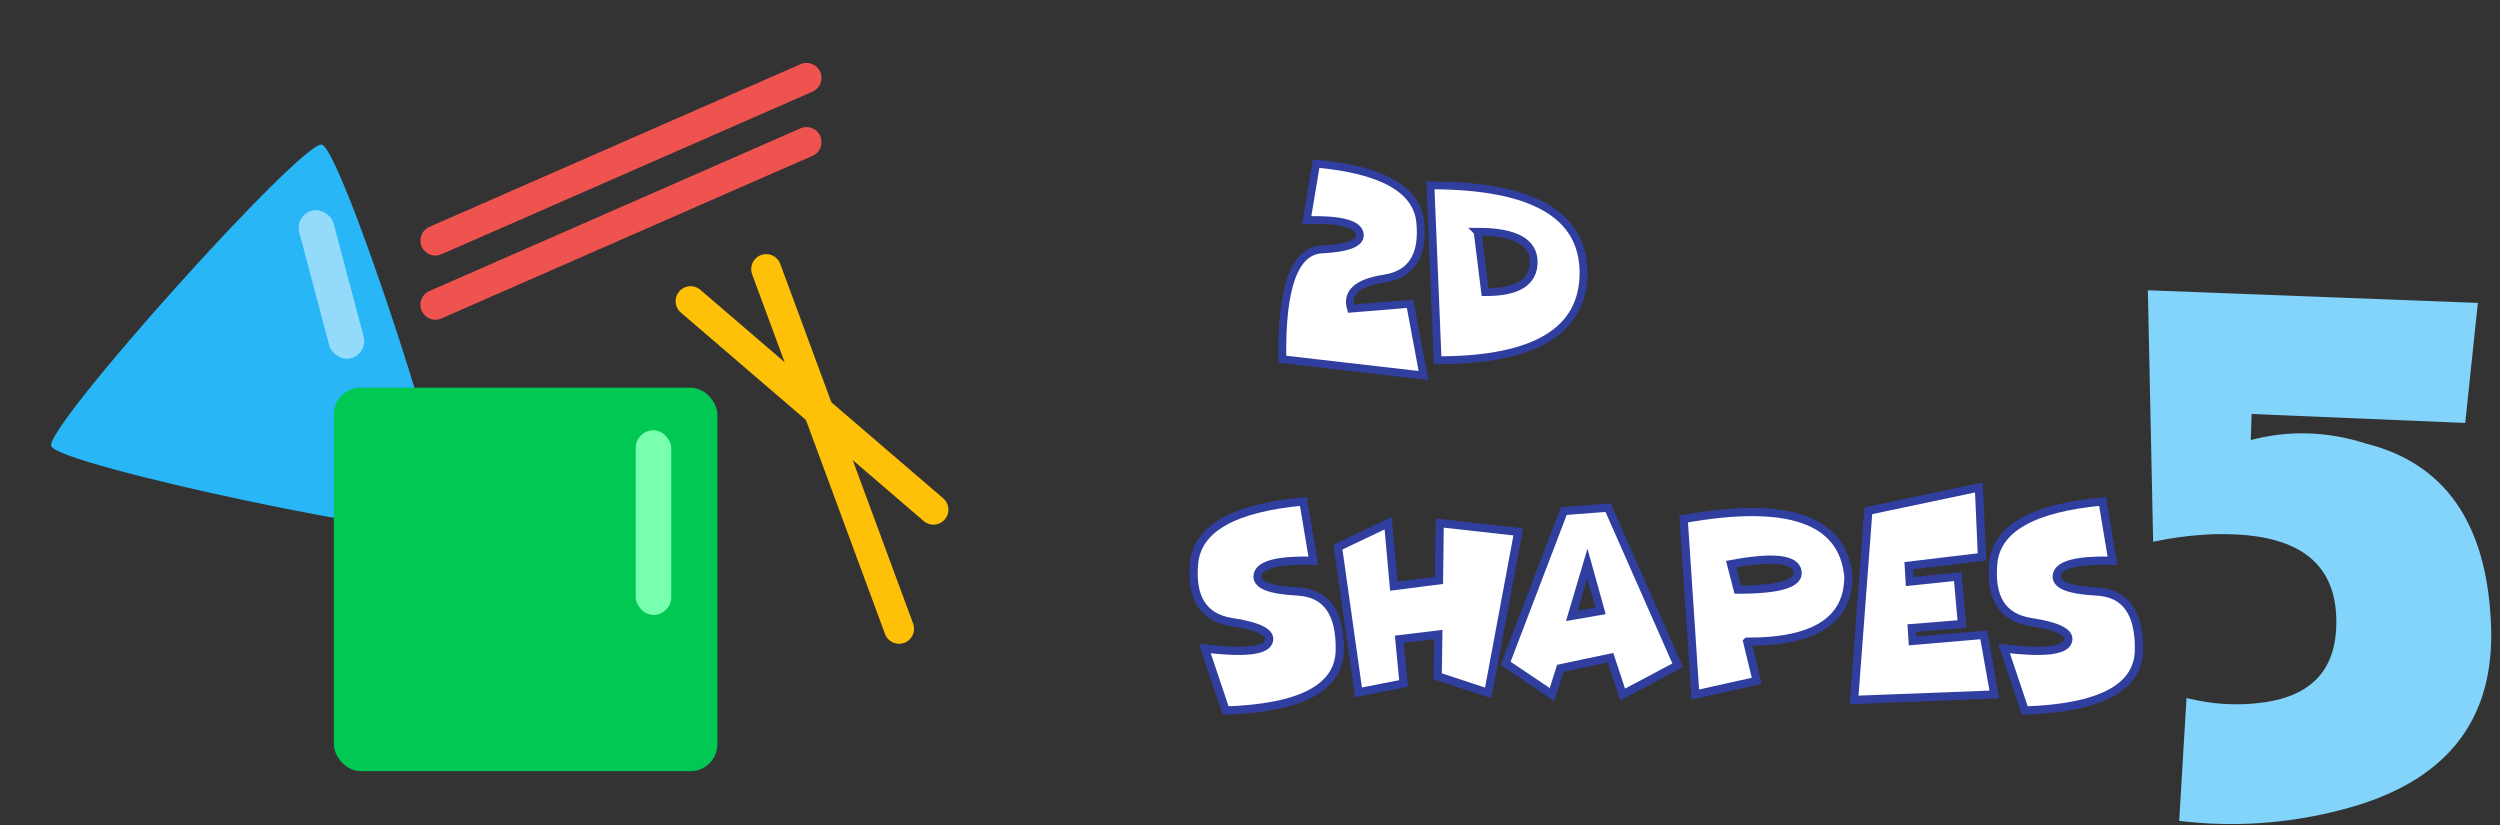 <?xml version="1.0" encoding="UTF-8"?>
<!-- Created with Inkscape (http://www.inkscape.org/) -->
<svg width="1e3" height="330" version="1.1" viewBox="0 0 264.583 87.312" xmlns="http://www.w3.org/2000/svg" xmlns:cc="http://creativecommons.org/ns#" xmlns:dc="http://purl.org/dc/elements/1.1/" xmlns:rdf="http://www.w3.org/1999/02/22-rdf-syntax-ns#">
 <rect x="0" y="0" width="264.583" height="87.312" fill="#333333" stroke="none"/>
 <g transform="translate(61.858,101.925)" fill="#f9eab0">
  <polygon transform="matrix(3.497,0,0,3.497,113.278,365.731)" points=""/>
  <polygon transform="matrix(3.497,0,0,3.497,342.596,411.525)" points=""/>
  <polygon transform="matrix(3.497,0,0,3.497,289.531,373.179)" points=""/>
  <polygon transform="matrix(3.497,0,0,3.497,300.013,440.205)" points=""/>
  <polygon transform="matrix(3.497,0,0,3.497,291.321,434.675)" points=""/>
  <polygon transform="matrix(3.497,0,0,3.497,307.336,443.602)" points=""/>
  <polygon transform="matrix(3.497,0,0,3.497,333.792,451.094)" points=""/>
 </g>
 <g transform="matrix(1.148,0,0,1.148,12.802,-157.175)" fill="#fff" stroke="#303f9f" stroke-width=".754">
  <path d="m102.396 194.257q-3.918-0.616-3.462-5.425 0.456-4.808 10.072-5.69l0.912 5.461q-4.765-0.121-5.112 1.256t3.647 1.583q3.994 0.205 3.907 5.412-0.087 5.207-10.517 5.557l-1.921-5.714q5.34 0.64 5.872-0.592 0.532-1.244-3.397-1.848z" style="font-feature-settings:normal;font-variant-caps:normal;font-variant-ligatures:normal;font-variant-numeric:normal"/>
  <path d="m117.851 195.84 0.391 4.083-4.157 0.809-1.888-13.386 4.624-2.199 0.521 5.799 4.168-0.532 0.065-5.28 7.239 0.809-2.768 14.848-4.656-1.534 0.054-3.854z" style="font-feature-settings:normal;font-variant-caps:normal;font-variant-ligatures:normal;font-variant-numeric:normal"/>
  <path d="m132.688 198.522-0.76 2.416-4.276-2.875 5.362-14.038 4.081-0.314 6.414 14.534-5.069 2.694-1.118-3.395zm3.712-5.292-1.216-4.373-1.433 4.833z" style="font-feature-settings:normal;font-variant-caps:normal;font-variant-ligatures:normal;font-variant-numeric:normal"/>
  <path d="m149.923 196.069 0.879 3.612-5.665 1.256-1.074-16.177q14.457-2.597 15.184 5.304 0 6.041-9.323 6.004zm-1.487-7.152 0.608 2.356q5.861 0 5.513-1.716-0.347-1.716-6.121-0.64z" style="font-feature-settings:normal;font-variant-caps:normal;font-variant-ligatures:normal;font-variant-numeric:normal"/>
  <path d="m171.282 181.85 0.282 6.403-6.751 0.809 0.087 1.462 4.428-0.459 0.391 4.373-4.624 0.375 0.076 1.184 6.555-0.556 0.977 5.497-12.926 0.495 1.313-17.433z" style="font-feature-settings:normal;font-variant-caps:normal;font-variant-ligatures:normal;font-variant-numeric:normal"/>
  <path d="m176.069 194.257q-3.918-0.616-3.462-5.425 0.456-4.808 10.072-5.69l0.912 5.461q-4.765-0.121-5.112 1.256-0.347 1.377 3.647 1.583 3.994 0.205 3.907 5.412-0.087 5.207-10.517 5.557l-1.921-5.714q5.34 0.64 5.872-0.592 0.532-1.244-3.397-1.848z" style="font-feature-settings:normal;font-variant-caps:normal;font-variant-ligatures:normal;font-variant-numeric:normal"/>
 </g>
 <rect x=".114" y=".114" width="264.355" height="87.084" ry="3.035" opacity="0" stroke-width=".228"/>
 <g transform="translate(0,-404.759)" fill="#82d4fa" style="font-feature-settings:normal;font-variant-caps:normal;font-variant-ligatures:normal;font-variant-numeric:normal" aria-label="5">
  <path d="m238.296 448.573 22.608 0.947 1.335-12.704-34.925-1.335 0.56 26.613q5.34-1.12 9.948-0.689 9.216 0.904 9.431 8.742 0.258 7.881-7.751 8.957-4.005 0.56-8.096-0.474l-0.775 13.005q8.527 1.034 16.967-1.12 16.838-4.22 16.02-19.938-0.732-15.718-13.177-18.862-6.158-1.981-12.23-0.388z" fill="#82d4fa" stroke-width=".265" style="font-feature-settings:normal;font-variant-caps:normal;font-variant-ligatures:normal;font-variant-numeric:normal"/>
 </g>
 <g transform="matrix(1.094,0,0,1.094,66.5,-181.703)" fill="#fff" stroke="#303f9f" stroke-width=".754">
  <path d="m73.136 193.037q-3.918 0.604-3.234 2.912l5.72-0.471 1.292 6.935-13.643-1.571q-0.174-10.414 3.82-10.619t3.647-1.583-5.112-1.256l0.912-5.461q9.616 0.882 10.072 5.69t-3.473 5.425z" style="font-feature-settings:normal;font-variant-caps:normal;font-variant-ligatures:normal;font-variant-numeric:normal"/>
  <path d="m78.291 200.938-0.695-16.914q14.804 0 14.804 8.457 0 8.457-14.109 8.457zm3.864-12.432 0.727 5.847q4.699 0.024 4.699-2.912 0-2.936-5.427-2.936z" style="font-feature-settings:normal;font-variant-caps:normal;font-variant-ligatures:normal;font-variant-numeric:normal"/>
 </g>
 <g transform="matrix(.799 0 0 .799 107.116 -11.449)">
  <g stroke-linecap="round" stroke-width="3.969">
   <g transform="translate(-142.522,-91.722)" fill="#fff" stroke="#ef5350">
    <path d="m66.132 137.917 49.159-21.545"/>
    <path d="m66.132 146.414 49.159-21.545"/>
   </g>
   <path d="m-42.589 54.223 32.166 27.614" fill="none" stroke="#ffc107"/>
   <path d="m-32.575 49.975 17.6 47.641" fill="none" stroke="#ffc107"/>
  </g>
  <g>
   <path d="m-74.789 84.49c-1.792 1.996-51.663-8.534-52.496-11.084-0.832-2.55 33.222-40.475 35.847-39.921s18.441 49.009 16.649 51.005z" fill="#29b6f6"/>
   <rect x="-89.841" y="65.675" width="50.8" height="50.8" ry="3.559" fill="#00c853"/>
   <rect x="-49.859" y="71.32" width="4.704" height="24.459" ry="2.352" fill="#78ffb0"/>
   <rect transform="rotate(-14.854)" x="-102.831" y="17.04" width="4.704" height="20.226" ry="2.352" fill="#94dafa"/>
  </g>
 </g>
</svg>
